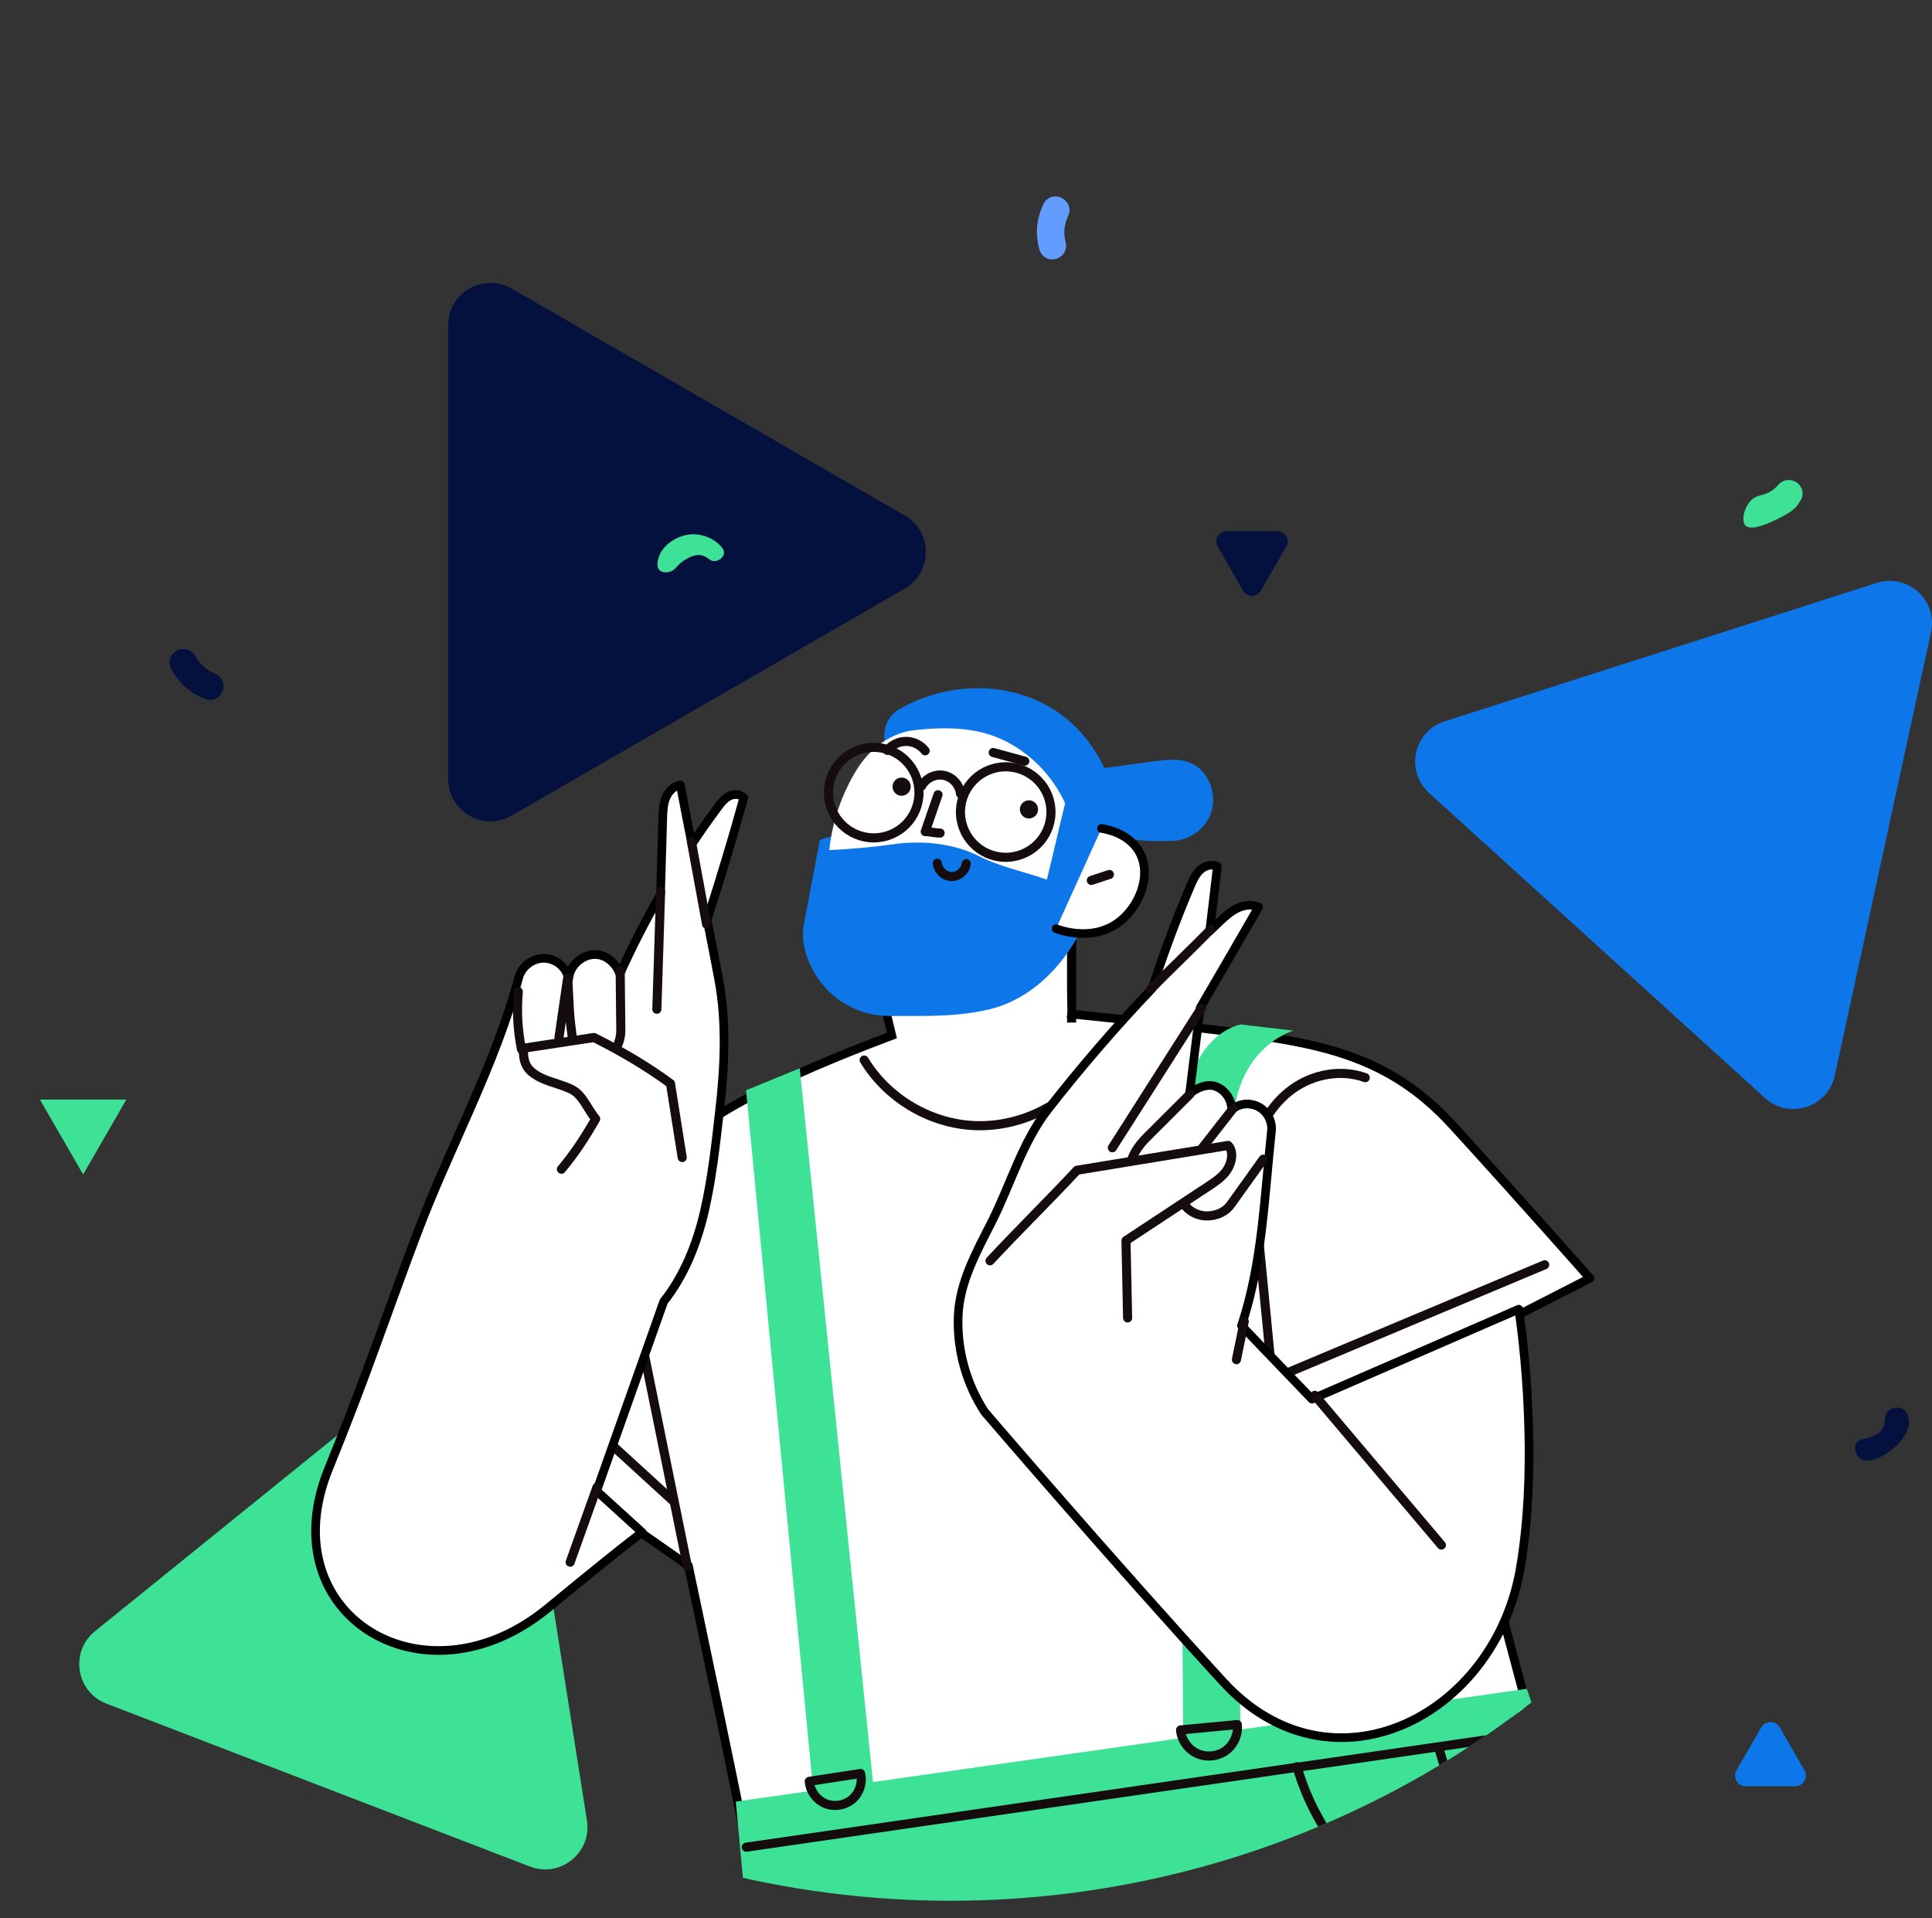 <?xml version="1.0" encoding="UTF-8"?>
<svg id="_Слой_2" data-name="Слой 2" xmlns="http://www.w3.org/2000/svg" xmlns:xlink="http://www.w3.org/1999/xlink" viewBox="0 0 424.79 421.73">
  <rect x="0" y="0" width="424.79" height="421.73" fill="#333333" stroke="none"/>
  <defs>
    <style>
      .cls-1, .cls-2, .cls-3, .cls-4 {
        fill: #fff;
      }

      .cls-5 {
        stroke-width: 2px;
      }

      .cls-5, .cls-6, .cls-7, .cls-8, .cls-9 {
        fill: none;
      }

      .cls-5, .cls-7, .cls-3, .cls-9 {
        stroke-linecap: round;
        stroke-linejoin: round;
      }

      .cls-5, .cls-7, .cls-9 {
        stroke: #150d0d;
      }

      .cls-10 {
        fill: #639cff;
      }

      .cls-11 {
        fill: #3de297;
      }

      .cls-2, .cls-3 {
        stroke-width: 1.9px;
      }

      .cls-2, .cls-3, .cls-4 {
        stroke: #000;
      }

      .cls-2, .cls-4 {
        stroke-miterlimit: 10;
      }

      .cls-7 {
        stroke-width: 2px;
      }

      .cls-8 {
        clip-path: url(#clippath);
      }

      .cls-12 {
        fill: #0d76e9;
      }

      .cls-4, .cls-9 {
        stroke-width: 2px;
      }

      .cls-13 {
        fill: #150d0d;
      }

      .cls-14 {
        fill: #04103d;
      }
    </style>
    <clipPath id="clippath">
      <circle class="cls-6" cx="208.97" cy="208.97" r="208.97"/>
    </clipPath>
  </defs>
  <g id="_Слой_2-2" data-name="Слой 2">
    <g>
      <path class="cls-14" d="m198.91,113.34l-86.42-49.89c-6.2-3.58-13.95.9-13.95,8.05v99.78c0,7.16,7.75,11.63,13.95,8.05l86.42-49.89c6.2-3.58,6.2-12.53,0-16.11Z"/>
      <path class="cls-11" d="m98.47,295.94l-77.59,62.74c-5.57,4.5-4.17,13.34,2.51,15.91l93.13,35.83c6.68,2.57,13.64-3.06,12.53-10.13l-15.53-98.57c-1.11-7.07-9.47-10.29-15.03-5.78Z"/>
      <path class="cls-12" d="m412.65,128.17l-95.03,30.44c-6.82,2.18-8.72,10.93-3.42,15.74l73.87,67.08c5.3,4.81,13.82,2.08,15.34-4.91l21.16-97.52c1.52-7-5.11-13.01-11.93-10.83Z"/>
      <g>
        <path class="cls-12" d="m387.25,379.82l-5.44,9.42c-.9,1.56.23,3.52,2.03,3.52h10.88c1.8,0,2.93-1.95,2.03-3.52l-5.44-9.42c-.9-1.56-3.16-1.56-4.06,0Z"/>
        <path class="cls-14" d="m277.23,129.87l5.6-9.71c.87-1.5-.22-3.37-1.95-3.37h-11.21c-1.73,0-2.81,1.87-1.95,3.37l5.6,9.71c.87,1.5,3.03,1.5,3.9,0Z"/>
        <polygon class="cls-11" points="18.28 258.24 27.78 241.78 8.78 241.78 18.28 258.24"/>
        <path class="cls-11" d="m383.75,115.52c-1.07-1.21-.05-4.94,2.07-6.12,1.25-.7,2.63-.53,4.2-1.84.38-.32.7-.64.96-.95.81-.95,2.11-1.33,3.28-.89l.18.07c1.84.69,2.5,2.99,1.27,4.51-.29.36-.56,1.57-3.67,3.19-1.89.99-6.89,3.6-8.28,2.02Z"/>
        <path class="cls-14" d="m409.23,320.87c-1.02-.57-1.65-2.1-1.27-3.16.68-1.93,4.25-1,5.85-3.45,1.06-1.62.16-3.05,1.47-4.1.85-.68,2.24-.9,3.19-.3,1.15.72,1.23,2.36,1.24,2.67.2,4.54-7.56,9.96-10.48,8.34Z"/>
        <path class="cls-10" d="m228.56,54.96c-.73-2.51-1.06-6.12.89-10.14.8-1.65,2.93-2.14,4.4-1.04l.12.09c1.09.82,1.51,2.3.92,3.52-1.13,2.36-.98,4.41-.6,5.8.33,1.22-.09,2.52-1.12,3.25l-.1.07c-1.64,1.15-3.94.37-4.5-1.55Z"/>
        <path class="cls-11" d="m147.05,125.77c-.2.04-1.39.27-2.05-.4-.8-.81-.31-2.41-.18-2.8.85-2.76,4.14-5.01,7.53-5.1.29,0,2.9-.04,5.11,1.7.69.54,1.92,1.52,1.71,2.61-.16.84-1.12,1.54-2.02,1.6-1.18.08-1.46-.98-2.87-1.27-1.55-.32-3,.58-3.79,1.07-1.84,1.15-1.92,2.29-3.44,2.58Z"/>
        <path class="cls-14" d="m45.18,153.71c-2.43-.9-5.48-2.77-7.55-6.65-.88-1.65.01-3.7,1.81-4.24h.02c1.26-.39,2.84.24,3.47,1.4,1.24,2.29,2.98,3.37,4.33,3.87,1.19.45,1.95,1.61,1.91,2.88h0c-.06,2.03-2.09,3.45-3.99,2.74Z"/>
      </g>
    </g>
  </g>
  <g id="_Слой_1-2" data-name="Слой 1">
    <g id="OBJECTS">
      <g class="cls-8">
        <g>
          <g>
            <path class="cls-3" d="m215.24,220.97s-24.2,7.76-43.6,16.88c-19.4,9.12-27.2,15.97-42.8,37.54-15.6,21.58-26.74,34.54-26.74,34.54l49.26,34.34s13.56,64.08,12.72,61.89,172.11-29.08,172.11-29.08l-20.93-78.46,34.32-17.55s-16.19-18.33-30.26-33.71c-14.07-15.39-29.21-18.07-50.64-20.73-21.43-2.66-53.43-5.66-53.43-5.66h0Z"/>
            <path class="cls-9" d="m190,233.08c4.92,8.17,13.96,13.7,23.47,14.37,9.51.67,19.24-3.54,25.25-10.94"/>
            <path class="cls-9" d="m279.53,300.9c-1-10.23-1.99-20.46-2.99-30.69-.54-5.58-2.12-11.3-1.01-16.8s4.11-10.7,8.67-13.97c4.56-3.27,10.72-4.41,15.98-2.48"/>
            <path class="cls-9" d="m151.15,344.5c-3.5-17.25-7.01-34.5-10.51-51.76"/>
            <path class="cls-9" d="m134.48,317.67c4.46,4.08,8.93,8.16,13.39,12.24"/>
            <path class="cls-9" d="m281.29,302.6c19.45-8.17,38.89-16.33,58.34-24.5"/>
          </g>
          <g>
            <polygon class="cls-11" points="161.78 396.14 164.08 420.73 352.71 420.73 335.7 371.33 161.78 396.14"/>
            <polygon class="cls-11" points="179.02 396.03 164.04 239.73 175.84 234.89 192.37 396.03 179.02 396.03"/>
            <path class="cls-11" d="m260.17,383.13s-1.07-117.25,0-136.71,12.68-21.16,12.68-21.16l11.53,1.36s-12.25,3.43-13.2,19.89c-.95,16.45,1.67,137.57,1.67,137.57l-12.68-.95h0Z"/>
            <path class="cls-9" d="m189.22,389.96l-11.28,1.72c.15,2.09,1.55,4.05,3.49,4.87s4.31.45,5.92-.9c1.6-1.36,2.36-3.64,1.87-5.69Z"/>
            <path class="cls-9" d="m272.05,379.2l-12.48,1.18c.18,2.2,1.62,4.25,3.62,5.17,2,.93,4.49.69,6.28-.59s2.82-3.56,2.58-5.76h0Z"/>
            <line class="cls-9" x1="164.08" y1="406.16" x2="337.7" y2="380.97"/>
            <line class="cls-9" x1="316.4" y1="384.53" x2="326.76" y2="419.2"/>
            <line class="cls-9" x1="383.45" y1="420.73" x2="134.48" y2="420.73"/>
            <path class="cls-9" d="m285.17,388.47c3.8,13.13,12.66,24.73,24.34,31.84"/>
          </g>
          <line class="cls-2" x1="196.2" y1="228.02" x2="193.83" y2="218.16"/>
          <line class="cls-4" x1="235.62" y1="224.84" x2="235.62" y2="204.95"/>
          <g>
            <path class="cls-1" d="m234.68,221.67c-.19-6.67.03-13.16-.15-19.82-13.79,4.83-26.48,9.35-40.27,14.18.98,4.09,1.96,8.18,2.94,12.26,1.92,8.01,12.08,13,20.26,12.08s17.46-10.46,17.23-18.69h-.01Z"/>
            <path class="cls-12" d="m263.98,169.22c-2.55-2.46-6-2.39-9.51-1.92-3.89.53-7.78,1.05-11.67,1.58-2.15-4.61-5.36-8.71-9.45-11.73-10.28-7.58-24.78-7.56-35.8-1.1-2.65,1.56-3.86,5.18-2.67,8.01-2.71,6.29-5.86,12.43-8.57,18.72-1.82.75-4.23,1.19-6.05,1.95-1.16,6.13-2.34,12.26-3.5,18.39-.96,5.04,1.45,10.56,4.95,14.31,3.49,3.76,8.59,5.97,13.72,5.96,7.52-.02,15.1.29,22.4-1.53,8.62-2.16,15.58-9.02,19.65-16.92l7.19-13.66c.72-2.38,1.12-4.83,1.22-7.31,3.9,1,8.17,1.06,12.13.9,3.54-.14,6.89-2.54,8.15-5.85,1.26-3.31.37-7.33-2.18-9.8h0Z"/>
            <g>
              <path class="cls-3" d="m232.2,204.19c.62.25,7.63,2.92,13.47-1.18,4.87-3.42,7.79-10.77,4.69-15.92-2.37-3.93-7.13-4.77-8.18-4.93"/>
              <path class="cls-9" d="m239.95,193.59l3.97-1.31"/>
            </g>
            <g>
              <path class="cls-1" d="m230.17,193.42c1.39-5.51,2.63-11.28,4.02-16.78-2.74-6.05-7.67-11.09-13.67-13.95-6-2.87-12.81-2.87-19.41-2.15-5.28.58-9.86,4.06-12.66,8.57-3.34,5.37-5.45,11.5-6.11,17.79,4.94-.18,9.43-.63,14.33-1.3,6.2-.86,13.09-.15,18.67,2.69,4.54,2.31,10.04,3.42,14.84,5.13h0Z"/>
              <circle class="cls-13" cx="226.24" cy="177.97" r="2"/>
              <circle class="cls-13" cx="198.24" cy="172.97" r="2"/>
              <path class="cls-9" d="m206.08,189.8c.13,1.57,1.57,2.91,3.14,2.94,1.57.02,3.05-1.28,3.23-2.84"/>
              <g>
                <circle class="cls-5" cx="192.11" cy="174.28" r="9.95"/>
                <circle class="cls-7" cx="221.13" cy="178.55" r="9.95" transform="translate(-12.09 16.11) rotate(-4.06)"/>
                <path class="cls-9" d="m202.65,172.82c.9-1.71,2.99-2.71,4.89-2.33s3.45,2.09,3.64,4.02"/>
              </g>
              <path class="cls-9" d="m206.24,174.74c-.94,2.71-1.87,5.42-2.81,8.12,1.1-.02,2.18.33,3.27.31"/>
              <path class="cls-9" d="m195.08,164.99c1-1.24,2.59-1.99,4.19-1.97s3.17.8,4.14,2.07"/>
              <path class="cls-9" d="m218.38,165.46l6.94,1.9"/>
            </g>
          </g>
          <g>
            <path class="cls-3" d="m333.93,287.87l-45.47,19.77-15.49-16.14c4.6-13.82,5.02-28.36,6.59-42.84.23-2.15-.99-4.38-2.93-5.34-1.94-.96-4.28-.73-5.84.76.09-2.25-1.43-4.48-3.56-5.21-1.88-.64-4.09.31-5.68,1.63.77-6.31,1.56-12.63,2.35-18.94,4.3-7.37,8.6-14.75,12.84-22.13-1.48-.67-3.26-.42-4.72.29-1.47.71-2.69,1.83-3.88,2.94-.73.68-1.44,1.38-2.16,2.06.57-4.75,1.14-9.49,1.67-14.21-1.22-.63-2.78-.15-3.78.79-1.01.94-1.58,2.23-2.12,3.5-3.14,7.38-5.94,14.9-8.41,22.54-8.08,8.49-15.73,17.37-22.94,26.61-5.63,7.22-8.24,16.58-12.37,24.75-3.36,6.63-7.04,13.21-7.35,20.63-.31,7.43,1.76,14.93,5.84,21.15,0,0,28.72,33.5,52.4,59.31s59.66,7.83,65.32-24.81c4.57-26.37-.31-57.1-.31-57.1h0Z"/>
            <path class="cls-9" d="m253.01,217.51c4.32-4.42,8.88-8.7,13.2-13.13"/>
            <path class="cls-9" d="m244.57,252.37c6.53-10.25,13.06-20.5,19.6-30.75"/>
            <path class="cls-9" d="m247.93,289.79c-.15-5.57-.21-11.43-.36-17,6.06-4,12.13-8,18.19-12,1.55-1.02,3.15-2.1,4.12-3.68s1.43-3.9.15-5.25c-11.08,1.82-22.15,3.64-33.23,5.46-6.22,6.68-12.91,13.23-19.13,19.91"/>
            <path class="cls-9" d="m277.75,254.88c-2.38,3.33-4.77,6.66-7.15,9.99-1.1,1.54-2.91,2.35-4.8,2.48-1.89.14-3.82-.65-5.08-2.06"/>
            <path class="cls-9" d="m264.42,252.32c2.23-2.86,4.47-5.73,6.7-8.59"/>
            <path class="cls-9" d="m261.68,240.54c-3.14,3.13-6.28,6.27-9.42,9.4-1.43,1.42-2.87,3.21-3.45,5.15"/>
            <path class="cls-9" d="m273.58,290.56c-.58,2.8-1.15,5.6-1.73,8.41"/>
            <path class="cls-9" d="m289.08,306.81c9.28,10.97,18.56,21.94,27.84,32.92"/>
          </g>
          <g>
            <path class="cls-3" d="m155.47,202.26c2.86-8.88,5.58-17.82,8.06-26.85-.79-.87-2.21-.88-3.25-.33-1.04.54-1.78,1.51-2.48,2.45-1.96,2.64-3.85,5.34-5.68,8.07-.86-4.32-1.72-8.65-2.53-13.01-1.49.23-2.66,1.48-3.22,2.89-.56,1.4-.61,2.95-.65,4.46-.16,5.59-.33,11.17-.49,16.76-3.27,5.67-6.26,11.49-8.95,17.46-.82-2.29-2.83-4.16-5.25-4.27-3-.14-5.85,2.46-6,5.45-.38-2.53-2.64-4.47-5.2-4.62-2.56-.14-5.09,1.69-5.76,4.16-5.24,19.53-15.15,37.25-22.3,56.17-7.53,19.93-10.72,30.24-19.53,51.93-13,32,21,53,48.21,30.62,20.55-16.91,20.79-16.62,20.79-16.62l-10.06-9.15,14.74-41.63c4.58-5.78,7.35-12.83,9-20.02,1.64-7.19,2.43-14.43,3.27-21.76,1.12-9.66,1.61-19.52-.17-29.08-.82-4.39-1.68-8.73-2.54-13.07h-.01Z"/>
            <path class="cls-9" d="m145.25,196.03c-.28,8.63-.55,17.25-.83,25.88"/>
            <path class="cls-9" d="m152.01,184.99c1.12,6.08,2.23,12.15,3.35,18.23"/>
            <path class="cls-9" d="m150,254.52c-.83-5.33-1.76-10.93-2.58-16.26-5.25-3.86-10.99-7.22-16.83-10.13-5.14.78-10.28,1.56-15.41,2.34-.29,1.66.15,3.75,1.37,4.91s2.8,1.87,4.39,2.42c1.59.56,3.23.99,4.74,1.74,2.45,1.2,3.52,4.4,5.29,6.47-2.17,3.87-4.68,7.69-7.53,11.08"/>
            <path class="cls-9" d="m125.8,227.91c-.21-1.84-.5-3.79-.6-5.64-.13-2.43-.26-4.87-.38-7.3-.63,4.51-1.29,8.68-1.92,13.19"/>
            <path class="cls-9" d="m136.36,213.56c.05,4.31.09,8.63.14,12.94,0,1.26-.3,2.69-.96,3.77"/>
            <path class="cls-9" d="m113.96,218.03c-.38,4.24-.14,8.52.7,12.69"/>
            <path class="cls-9" d="m131.25,327.03c-1.96,5.49-3.93,10.98-5.89,16.47"/>
          </g>
        </g>
      </g>
    </g>
  </g>
</svg>
